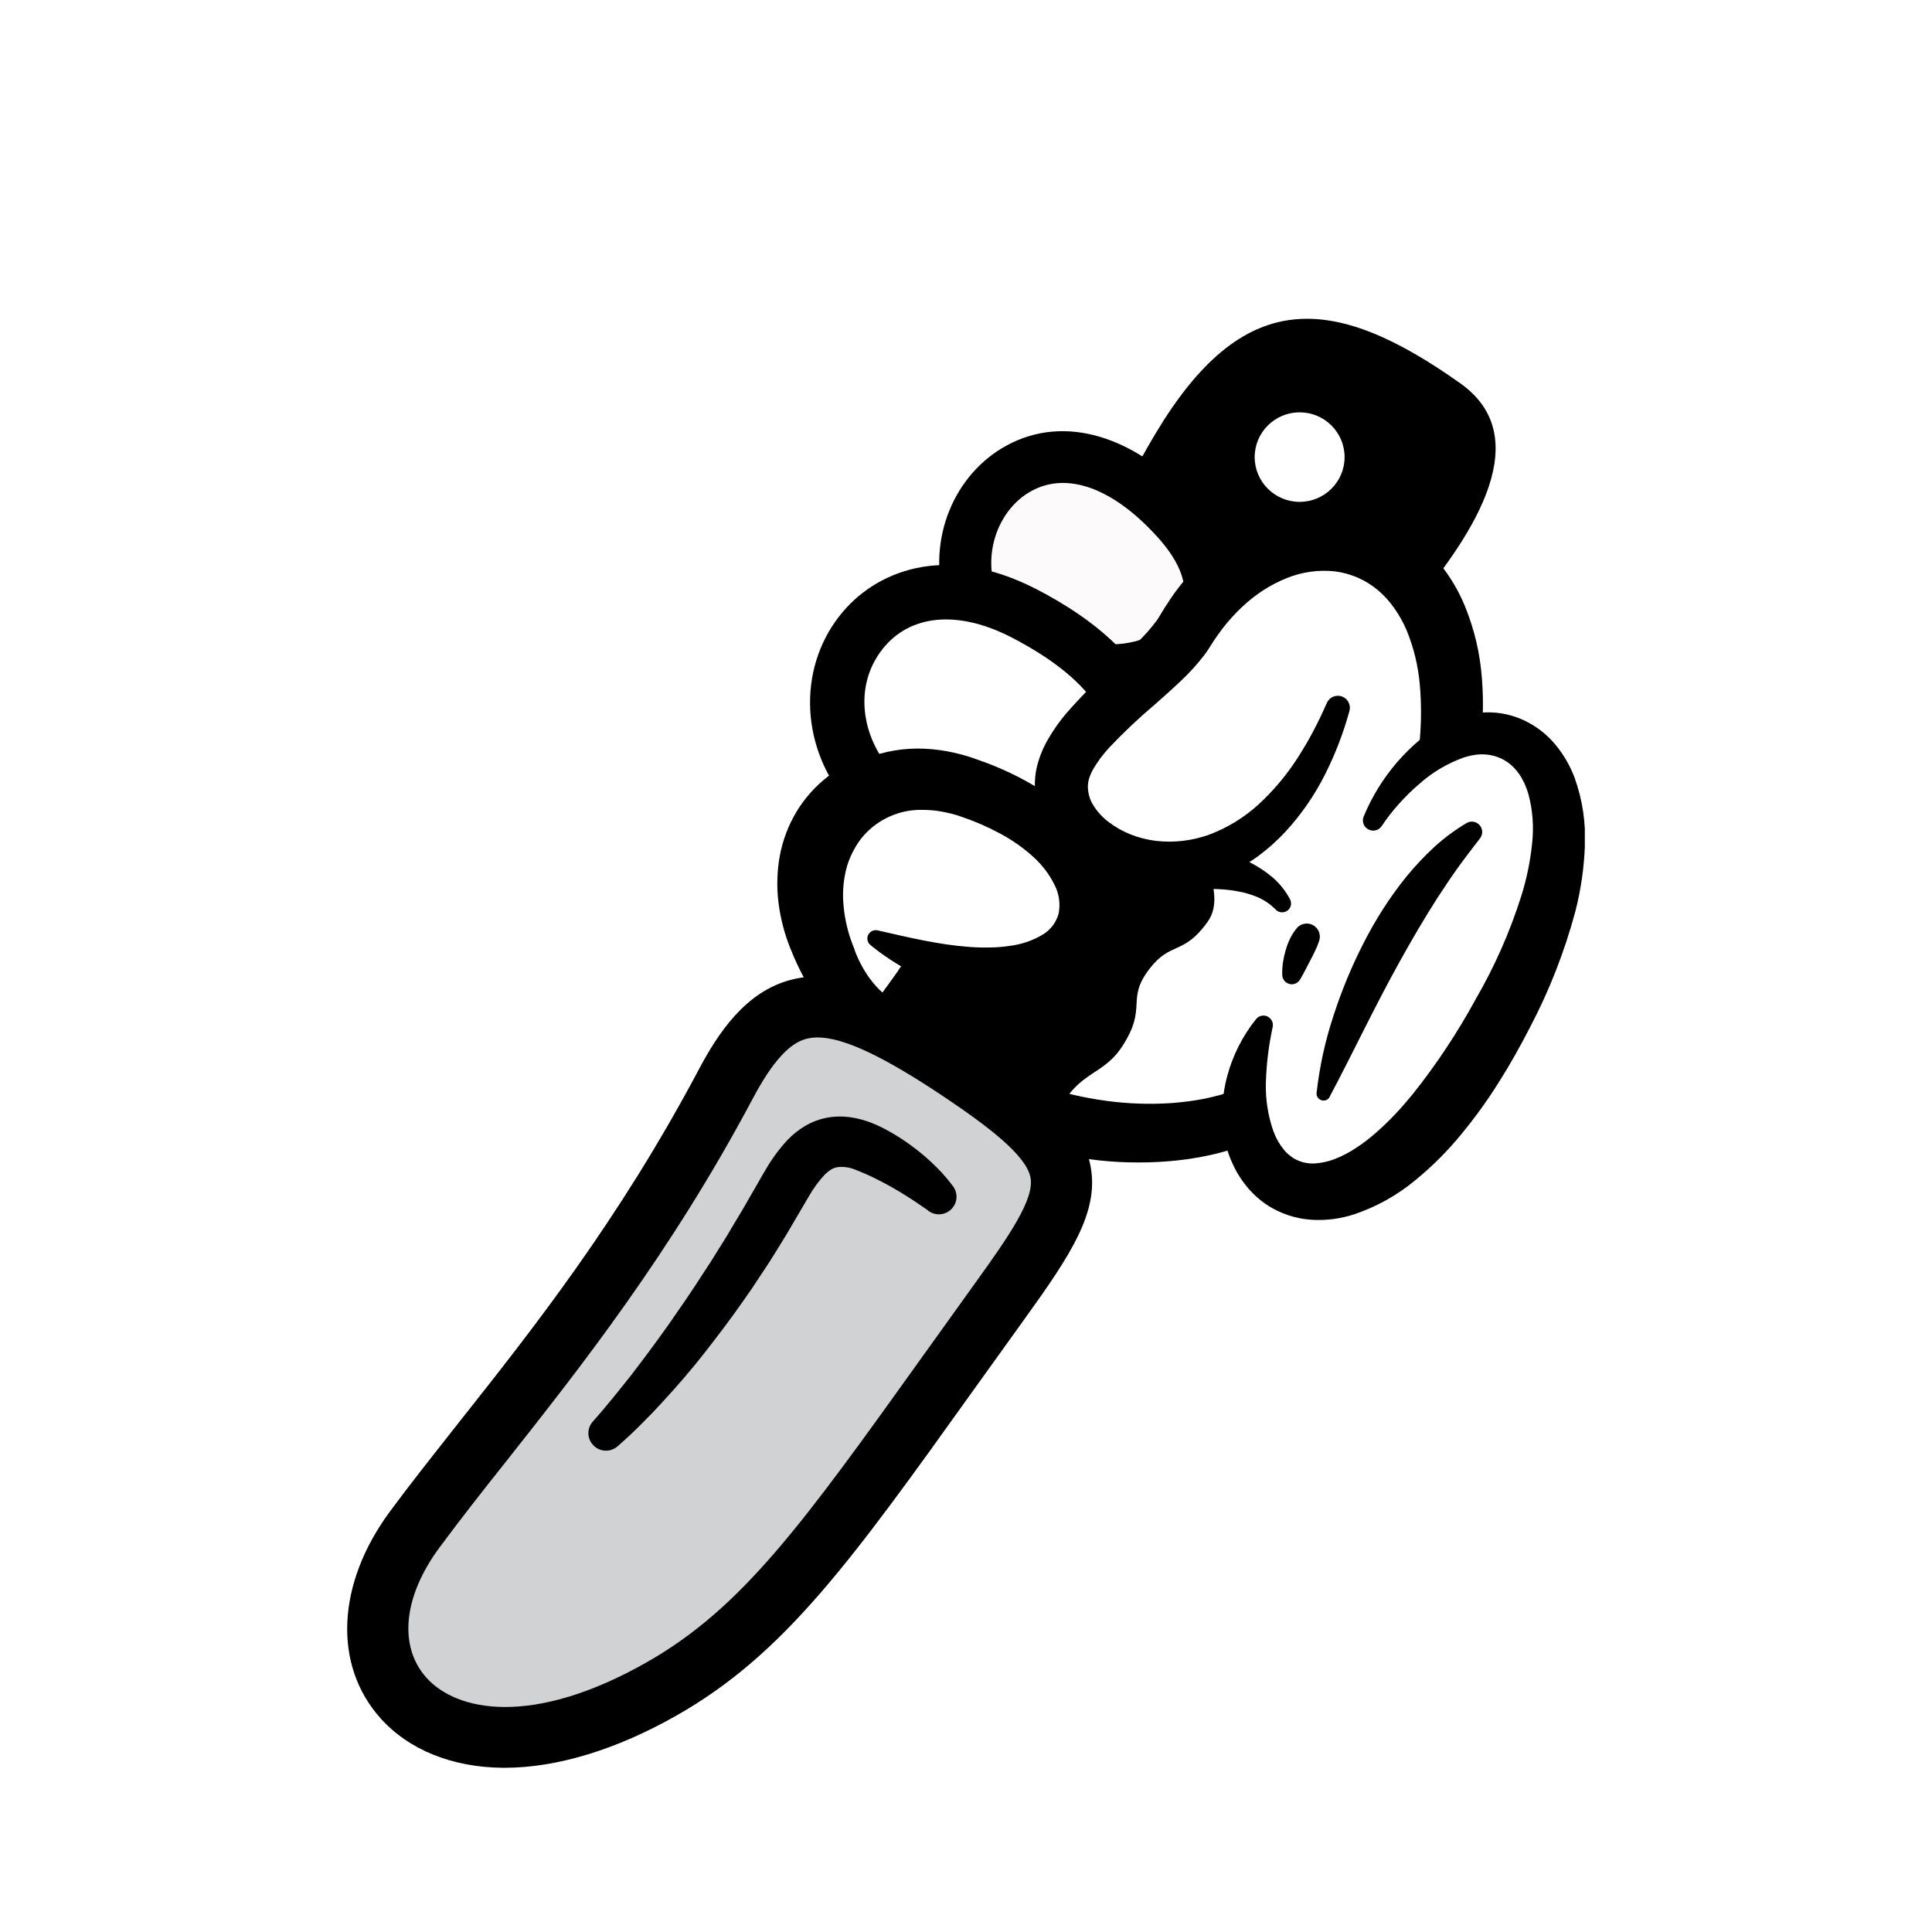 <svg width="50" height="50" viewBox="0 0 50 50" fill="none" xmlns="http://www.w3.org/2000/svg">
<g filter="url(#filter0_d_2162_2222)">
<g clip-path="url(#clip0_2162_2222)">
<path d="M36.728 13.74L25.776 16.696L22.028 21.441L22.898 24.924L29.398 27.332L34.144 26.508C34.144 26.508 35.452 21.861 38.028 19.668L36.728 13.74Z" fill="white"/>
<path d="M37.792 7.92C34.44 5.541 32.145 5.474 29.902 9.225C27.659 12.977 24.045 22.045 24.045 22.045C24.045 22.045 16.535 31.603 23.562 27.773C24.073 27.494 26.733 28.58 27.067 27.545C27.705 25.591 28.44 26.006 29.044 25.078C29.713 24.051 29.124 23.887 29.749 23.073C30.302 22.353 30.63 22.732 31.255 21.854C31.826 21.05 30.751 19.858 31.277 19.104C32.396 17.495 41.591 10.615 37.792 7.92Z" fill="black"/>
<path d="M33.634 10.988C34.277 10.988 34.798 10.469 34.798 9.83C34.798 9.19 34.277 8.671 33.634 8.671C32.992 8.671 32.471 9.19 32.471 9.83C32.471 10.469 32.992 10.988 33.634 10.988Z" fill="white"/>
<path d="M25.951 23.845C25.931 23.855 25.912 23.863 25.892 23.87L25.841 23.888C25.806 23.9 25.774 23.909 25.74 23.919C25.674 23.937 25.608 23.953 25.543 23.965C25.413 23.991 25.282 24.007 25.15 24.013C25.021 24.019 24.891 24.015 24.763 24.002C24.637 23.989 24.512 23.967 24.389 23.937C24.377 23.934 24.365 23.929 24.354 23.921C24.344 23.914 24.335 23.904 24.328 23.893C24.321 23.882 24.317 23.87 24.315 23.857C24.313 23.844 24.313 23.831 24.316 23.819C24.321 23.799 24.332 23.78 24.348 23.767C24.363 23.753 24.383 23.745 24.404 23.743H24.41C24.523 23.734 24.636 23.716 24.748 23.691C24.857 23.667 24.964 23.634 25.067 23.593C25.169 23.553 25.267 23.506 25.361 23.452C25.408 23.426 25.45 23.397 25.495 23.365C25.517 23.35 25.538 23.335 25.557 23.319L25.584 23.297C25.592 23.29 25.605 23.28 25.603 23.279C25.64 23.256 25.681 23.24 25.724 23.233C25.768 23.226 25.812 23.228 25.854 23.238C25.897 23.248 25.937 23.266 25.972 23.292C26.008 23.317 26.038 23.349 26.061 23.387C26.084 23.424 26.1 23.465 26.107 23.509C26.114 23.552 26.113 23.596 26.102 23.639C26.092 23.681 26.073 23.722 26.047 23.757C26.021 23.793 25.988 23.823 25.951 23.845V23.845Z" fill="black"/>
<path d="M32.465 27.532C32.144 27.665 31.814 27.773 31.477 27.857C31.144 27.937 30.806 27.995 30.466 28.032C30.13 28.068 29.792 28.086 29.454 28.084C29.117 28.085 28.781 28.067 28.446 28.031C27.78 27.957 27.122 27.823 26.481 27.629C25.838 27.433 25.216 27.178 24.622 26.866C24.026 26.552 23.462 26.18 22.937 25.758C22.411 25.329 21.933 24.845 21.513 24.313L21.355 24.113L21.207 23.906C21.109 23.77 21.01 23.624 20.919 23.473C20.732 23.169 20.572 22.847 20.442 22.514C20.306 22.169 20.211 21.809 20.158 21.442C20.103 21.059 20.103 20.671 20.158 20.288C20.216 19.889 20.343 19.503 20.533 19.148C20.727 18.788 20.986 18.467 21.297 18.201C21.605 17.94 21.957 17.734 22.337 17.595C22.705 17.462 23.091 17.385 23.482 17.367C23.858 17.35 24.234 17.379 24.602 17.455C24.781 17.491 24.957 17.538 25.131 17.595C25.219 17.622 25.295 17.652 25.376 17.682C25.457 17.713 25.536 17.741 25.615 17.77C26.276 18.02 26.89 18.378 27.432 18.83C27.72 19.076 27.973 19.36 28.183 19.675C28.406 20.013 28.562 20.391 28.64 20.787C28.72 21.205 28.697 21.635 28.574 22.042C28.449 22.451 28.221 22.82 27.911 23.115C27.61 23.398 27.244 23.603 26.845 23.714C26.655 23.766 26.46 23.798 26.263 23.809C26.073 23.818 25.883 23.808 25.694 23.781C24.996 23.672 24.352 23.337 23.863 22.828C23.823 22.786 23.801 22.73 23.802 22.672C23.803 22.615 23.827 22.559 23.869 22.519C23.896 22.493 23.929 22.475 23.966 22.465C24.003 22.456 24.041 22.456 24.077 22.466H24.084C24.369 22.546 24.658 22.609 24.95 22.655C25.214 22.695 25.483 22.704 25.749 22.682C26.252 22.635 26.674 22.44 26.942 22.145C27.075 22.002 27.172 21.83 27.225 21.642C27.275 21.453 27.279 21.254 27.235 21.063C27.147 20.666 26.867 20.273 26.474 19.954C26.049 19.625 25.573 19.367 25.065 19.192C24.999 19.169 24.933 19.145 24.866 19.123C24.798 19.101 24.73 19.077 24.67 19.061C24.547 19.025 24.423 18.996 24.297 18.973C24.056 18.925 23.809 18.908 23.564 18.922C23.113 18.938 22.681 19.105 22.336 19.396C22.012 19.685 21.805 20.082 21.753 20.513C21.702 20.992 21.772 21.477 21.959 21.922C22.055 22.166 22.172 22.401 22.311 22.624C22.38 22.738 22.455 22.848 22.539 22.963L22.66 23.133L22.791 23.297C23.141 23.736 23.538 24.137 23.974 24.491C24.413 24.851 24.884 25.167 25.383 25.437C26.393 25.978 27.491 26.334 28.627 26.489C29.189 26.566 29.758 26.585 30.324 26.547C30.602 26.526 30.879 26.49 31.153 26.439C31.422 26.384 31.686 26.312 31.946 26.224L31.963 26.218C32.051 26.188 32.144 26.176 32.236 26.182C32.329 26.188 32.419 26.212 32.502 26.253C32.585 26.293 32.66 26.35 32.721 26.419C32.782 26.488 32.828 26.569 32.858 26.657C32.917 26.825 32.909 27.009 32.836 27.172C32.763 27.334 32.63 27.463 32.465 27.532Z" fill="black"/>
<path d="M31.066 19.888C31.141 19.898 31.191 19.91 31.25 19.924C31.308 19.937 31.362 19.95 31.417 19.966C31.527 19.995 31.634 20.028 31.742 20.066C31.957 20.137 32.167 20.225 32.369 20.329C32.576 20.436 32.77 20.566 32.947 20.717C33.127 20.876 33.276 21.065 33.388 21.277C33.401 21.303 33.41 21.333 33.412 21.363C33.415 21.393 33.411 21.423 33.402 21.452C33.393 21.481 33.378 21.508 33.358 21.53C33.338 21.553 33.314 21.572 33.287 21.586C33.243 21.609 33.194 21.616 33.145 21.608C33.096 21.601 33.051 21.577 33.017 21.542L33.001 21.526C32.881 21.406 32.74 21.307 32.586 21.235C32.425 21.164 32.256 21.11 32.083 21.077C31.904 21.041 31.722 21.019 31.54 21.011C31.452 21.006 31.357 21.005 31.265 21.006C31.221 21.006 31.177 21.006 31.131 21.01C31.084 21.014 31.037 21.016 31.011 21.021C30.935 21.038 30.857 21.039 30.781 21.025C30.705 21.011 30.633 20.983 30.568 20.941C30.503 20.899 30.447 20.845 30.403 20.782C30.36 20.718 30.329 20.647 30.312 20.572C30.296 20.496 30.295 20.419 30.309 20.343C30.323 20.267 30.352 20.195 30.393 20.131C30.436 20.066 30.49 20.01 30.553 19.967C30.617 19.923 30.689 19.892 30.764 19.876C30.833 19.862 30.904 19.859 30.973 19.869L31.066 19.888Z" fill="black"/>
<path d="M25.088 13.331C24.399 10.838 27.289 7.973 30.434 11.422C32.525 13.713 30.531 15.462 28.556 15.339" fill="#FCFAFA"/>
<path d="M28.752 16.015C28.673 16.015 28.593 16.015 28.513 16.007C28.335 15.996 28.169 15.915 28.051 15.782C27.933 15.649 27.873 15.475 27.884 15.298C27.896 15.121 27.977 14.956 28.111 14.838C28.244 14.72 28.419 14.66 28.597 14.671C29.448 14.724 30.27 14.341 30.549 13.762C30.866 13.103 30.392 12.371 29.933 11.873C28.796 10.627 27.614 10.201 26.693 10.707C25.883 11.151 25.47 12.203 25.732 13.153C25.756 13.238 25.762 13.326 25.751 13.414C25.74 13.501 25.712 13.585 25.669 13.662C25.625 13.738 25.567 13.806 25.497 13.86C25.427 13.914 25.347 13.953 25.262 13.976C25.09 14.024 24.906 14.001 24.751 13.913C24.596 13.825 24.482 13.679 24.435 13.508C24.005 11.952 24.683 10.279 26.045 9.533C27.535 8.717 29.36 9.254 30.928 10.972C32.325 12.503 32.048 13.741 31.758 14.342C31.275 15.349 30.061 16.014 28.752 16.015Z" fill="black"/>
<path d="M22.509 18.359C20.337 15.894 22.61 11.862 26.501 13.872C31.667 16.541 28.786 20.011 26.567 19.108" fill="white"/>
<path d="M27.312 19.955C26.965 19.956 26.621 19.889 26.299 19.757C26.127 19.686 25.989 19.55 25.917 19.379C25.845 19.207 25.844 19.014 25.915 18.842C25.95 18.757 26.001 18.68 26.066 18.614C26.132 18.549 26.209 18.497 26.294 18.461C26.38 18.425 26.471 18.407 26.564 18.407C26.657 18.406 26.748 18.424 26.834 18.459C27.479 18.722 28.276 18.401 28.576 17.758C28.943 16.968 28.505 15.698 26.176 14.495C24.797 13.783 23.55 13.896 22.839 14.799C22.056 15.795 22.346 17.111 23.038 17.896C23.161 18.036 23.223 18.219 23.211 18.404C23.199 18.59 23.114 18.763 22.973 18.886C22.904 18.947 22.823 18.993 22.735 19.023C22.648 19.053 22.555 19.065 22.463 19.059C22.37 19.053 22.28 19.029 22.197 18.988C22.114 18.947 22.04 18.891 21.979 18.821C20.726 17.4 20.621 15.344 21.731 13.933C22.627 12.793 24.436 12.016 26.825 13.249C30.036 14.908 30.496 16.97 29.855 18.348C29.627 18.828 29.267 19.233 28.817 19.518C28.367 19.802 27.845 19.954 27.312 19.955Z" fill="black"/>
<path d="M25.951 23.845C25.931 23.855 25.912 23.863 25.892 23.87L25.841 23.888C25.806 23.9 25.774 23.909 25.74 23.919C25.674 23.937 25.608 23.953 25.543 23.965C25.413 23.991 25.282 24.007 25.15 24.013C25.021 24.019 24.891 24.015 24.763 24.002C24.637 23.989 24.512 23.967 24.389 23.937C24.377 23.934 24.365 23.929 24.354 23.921C24.344 23.914 24.335 23.904 24.328 23.893C24.321 23.882 24.317 23.87 24.315 23.857C24.313 23.844 24.313 23.831 24.316 23.819C24.321 23.799 24.332 23.78 24.348 23.767C24.363 23.753 24.383 23.745 24.404 23.743H24.41C24.523 23.734 24.636 23.716 24.748 23.691C24.857 23.667 24.964 23.634 25.067 23.593C25.169 23.553 25.267 23.506 25.361 23.452C25.408 23.426 25.45 23.397 25.495 23.365C25.517 23.35 25.538 23.335 25.557 23.319L25.584 23.297C25.592 23.29 25.605 23.28 25.603 23.279C25.64 23.256 25.681 23.24 25.724 23.233C25.768 23.226 25.812 23.228 25.854 23.238C25.897 23.248 25.937 23.266 25.972 23.292C26.008 23.317 26.038 23.349 26.061 23.387C26.084 23.424 26.1 23.465 26.107 23.509C26.114 23.552 26.113 23.596 26.102 23.639C26.092 23.681 26.073 23.722 26.047 23.757C26.021 23.793 25.988 23.823 25.951 23.845V23.845Z" fill="black"/>
<path d="M21.885 23.679C19.742 20.522 21.864 17.339 24.975 18.359C30.275 20.096 28.524 25.188 22.616 22.262" fill="white"/>
<path d="M21.301 24.071C21.017 23.7 20.78 23.295 20.596 22.866C20.405 22.419 20.283 21.946 20.233 21.463C20.206 21.213 20.204 20.962 20.225 20.713C20.245 20.457 20.29 20.205 20.359 19.958C20.497 19.447 20.747 18.973 21.092 18.57C21.445 18.16 21.89 17.839 22.392 17.635C22.882 17.439 23.409 17.351 23.937 17.377C24.189 17.389 24.44 17.423 24.686 17.479C24.807 17.506 24.926 17.537 25.043 17.573L25.219 17.631L25.377 17.688C25.808 17.839 26.224 18.028 26.622 18.253C27.037 18.485 27.422 18.768 27.767 19.096C28.139 19.447 28.436 19.869 28.641 20.337C28.749 20.593 28.819 20.863 28.848 21.139C28.879 21.433 28.855 21.731 28.776 22.016C28.694 22.305 28.555 22.576 28.366 22.811C28.184 23.035 27.965 23.225 27.717 23.373C27.267 23.634 26.759 23.78 26.238 23.799C25.769 23.818 25.299 23.765 24.846 23.642C24.417 23.529 24.002 23.369 23.608 23.164C23.223 22.968 22.859 22.73 22.525 22.456C22.503 22.438 22.485 22.416 22.471 22.39C22.458 22.365 22.45 22.337 22.448 22.309C22.445 22.281 22.448 22.252 22.457 22.225C22.465 22.198 22.479 22.173 22.498 22.151C22.523 22.12 22.557 22.097 22.596 22.084C22.634 22.071 22.675 22.069 22.714 22.078C23.524 22.264 24.299 22.447 25.048 22.503C25.235 22.519 25.419 22.524 25.598 22.521C25.773 22.52 25.947 22.507 26.119 22.481C26.424 22.445 26.718 22.346 26.982 22.19C27.186 22.069 27.335 21.874 27.397 21.645C27.446 21.398 27.412 21.141 27.299 20.915C27.162 20.634 26.971 20.381 26.737 20.172C26.479 19.938 26.192 19.737 25.884 19.573C25.56 19.398 25.221 19.251 24.872 19.134L24.738 19.09L24.616 19.057C24.535 19.036 24.454 19.019 24.373 19.004C24.216 18.975 24.056 18.96 23.896 18.96C23.604 18.95 23.313 19.005 23.045 19.122C22.776 19.238 22.538 19.412 22.345 19.632C22.25 19.741 22.169 19.862 22.101 19.99C22.028 20.121 21.969 20.259 21.925 20.402C21.838 20.705 21.804 21.021 21.823 21.335C21.844 21.671 21.91 22.002 22.02 22.32C22.138 22.655 22.288 22.978 22.469 23.285L22.475 23.297C22.521 23.377 22.551 23.465 22.563 23.557C22.575 23.648 22.569 23.741 22.544 23.83C22.52 23.919 22.479 24.002 22.422 24.075C22.366 24.148 22.295 24.21 22.215 24.256C22.066 24.341 21.891 24.369 21.723 24.336C21.555 24.302 21.405 24.208 21.301 24.071V24.071Z" fill="black"/>
<path d="M37.528 17.327C38.203 11.377 33.036 10.367 30.669 14.336C30.027 15.413 27.669 16.791 27.487 18.146C27.181 20.434 32.453 22.443 34.641 16.292" fill="white"/>
<path d="M36.735 17.238C36.786 16.732 36.789 16.221 36.744 15.713C36.702 15.236 36.589 14.767 36.408 14.323C36.322 14.117 36.213 13.922 36.084 13.74C35.963 13.566 35.82 13.409 35.659 13.272C35.345 13.009 34.962 12.841 34.555 12.788C34.127 12.74 33.693 12.801 33.294 12.964C33.083 13.049 32.88 13.155 32.689 13.278C32.492 13.408 32.306 13.554 32.135 13.717C31.96 13.883 31.797 14.063 31.648 14.254C31.573 14.351 31.502 14.451 31.433 14.553L31.331 14.71L31.299 14.761L31.26 14.823C31.233 14.863 31.206 14.9 31.179 14.938C30.982 15.196 30.762 15.437 30.523 15.657C30.303 15.865 30.087 16.056 29.875 16.243C29.465 16.589 29.075 16.958 28.707 17.347C28.551 17.516 28.413 17.701 28.296 17.898C28.251 17.977 28.215 18.059 28.186 18.145C28.176 18.18 28.168 18.215 28.163 18.251C28.157 18.288 28.155 18.325 28.154 18.363C28.157 18.528 28.203 18.689 28.289 18.831C28.392 19 28.527 19.149 28.685 19.269C28.859 19.403 29.051 19.512 29.256 19.594C29.468 19.678 29.691 19.735 29.918 19.762C30.388 19.816 30.864 19.758 31.308 19.595C31.774 19.418 32.202 19.155 32.569 18.82C32.955 18.465 33.294 18.063 33.577 17.623C33.721 17.398 33.859 17.167 33.986 16.926C34.113 16.686 34.23 16.44 34.339 16.19C34.373 16.115 34.435 16.056 34.513 16.027C34.59 15.998 34.676 16 34.752 16.034C34.82 16.064 34.874 16.118 34.906 16.186C34.937 16.253 34.944 16.329 34.923 16.401C34.768 16.967 34.557 17.516 34.293 18.04C34.021 18.583 33.673 19.085 33.261 19.531C33.047 19.76 32.813 19.97 32.561 20.156C32.301 20.345 32.022 20.506 31.729 20.637C31.43 20.771 31.116 20.869 30.794 20.93C30.467 20.989 30.133 21.008 29.802 20.985C29.116 20.946 28.455 20.714 27.895 20.317C27.597 20.104 27.342 19.836 27.143 19.528C26.926 19.19 26.801 18.802 26.782 18.401C26.778 18.298 26.782 18.195 26.793 18.092C26.804 17.988 26.823 17.885 26.85 17.784C26.9 17.599 26.97 17.42 27.058 17.25C27.217 16.955 27.407 16.679 27.626 16.426C28.019 15.982 28.436 15.56 28.877 15.164C29.082 14.971 29.283 14.782 29.468 14.595C29.638 14.428 29.796 14.248 29.938 14.057C29.952 14.037 29.966 14.017 29.978 13.997L30.017 13.932C30.059 13.864 30.098 13.796 30.141 13.729C30.225 13.596 30.313 13.465 30.405 13.335C30.596 13.075 30.806 12.831 31.034 12.603C31.504 12.129 32.063 11.75 32.679 11.489C33.329 11.216 34.038 11.11 34.739 11.183C35.463 11.265 36.146 11.558 36.704 12.024C37.236 12.474 37.651 13.046 37.913 13.69C38.159 14.29 38.307 14.926 38.353 15.573C38.4 16.187 38.382 16.804 38.3 17.415C38.274 17.622 38.167 17.81 38.002 17.939C37.837 18.068 37.627 18.126 37.419 18.101C37.215 18.076 37.028 17.973 36.899 17.814C36.77 17.655 36.708 17.451 36.726 17.247L36.735 17.238Z" fill="black"/>
<path d="M35.522 19.255C35.999 18.331 36.938 17.356 37.877 17.063C39.718 16.49 41.759 18.757 38.967 24.078C34.812 31.992 30.758 28.542 32.715 24.472" fill="white"/>
<path d="M35.29 19.136C35.5 18.626 35.791 18.152 36.151 17.733C36.517 17.315 36.944 16.924 37.506 16.66C37.577 16.627 37.65 16.598 37.725 16.572C37.799 16.547 37.88 16.522 37.961 16.503C38.123 16.463 38.29 16.44 38.458 16.436C38.806 16.427 39.151 16.502 39.464 16.653C39.775 16.803 40.049 17.02 40.267 17.287C40.473 17.54 40.637 17.824 40.751 18.129C40.955 18.697 41.045 19.299 41.016 19.902C40.994 20.467 40.913 21.028 40.773 21.576C40.492 22.627 40.094 23.644 39.586 24.607C39.34 25.082 39.08 25.552 38.788 26.01C38.498 26.474 38.177 26.919 37.828 27.342C37.47 27.782 37.068 28.184 36.628 28.544C36.156 28.937 35.613 29.238 35.028 29.432C34.7 29.537 34.357 29.584 34.013 29.571C33.643 29.558 33.281 29.459 32.956 29.283C32.794 29.195 32.643 29.087 32.508 28.963C32.376 28.843 32.258 28.709 32.156 28.564C32.057 28.426 31.973 28.279 31.903 28.125C31.866 28.05 31.838 27.974 31.808 27.897C31.779 27.821 31.756 27.743 31.738 27.666C31.658 27.366 31.622 27.057 31.631 26.747C31.638 26.451 31.68 26.156 31.755 25.87C31.898 25.323 32.155 24.813 32.509 24.372C32.529 24.348 32.553 24.327 32.581 24.312C32.609 24.297 32.64 24.287 32.672 24.284C32.703 24.28 32.735 24.283 32.766 24.292C32.796 24.301 32.825 24.316 32.849 24.336C32.884 24.363 32.911 24.4 32.927 24.441C32.942 24.482 32.946 24.527 32.938 24.57V24.576C32.834 25.05 32.775 25.532 32.761 26.017C32.748 26.448 32.815 26.878 32.959 27.285C33.022 27.457 33.114 27.618 33.231 27.76C33.282 27.822 33.342 27.877 33.407 27.925C33.465 27.971 33.531 28.009 33.6 28.037C33.739 28.095 33.89 28.119 34.04 28.109C34.214 28.096 34.386 28.058 34.548 27.994C34.736 27.92 34.916 27.826 35.084 27.715C35.268 27.596 35.442 27.463 35.606 27.318C35.775 27.169 35.942 27.011 36.102 26.841C36.263 26.672 36.417 26.491 36.568 26.308C37.178 25.542 37.719 24.724 38.188 23.864C38.678 23.02 39.074 22.125 39.369 21.194C39.509 20.749 39.604 20.291 39.651 19.827C39.699 19.398 39.667 18.965 39.554 18.548C39.443 18.162 39.231 17.846 38.938 17.677C38.789 17.59 38.622 17.539 38.45 17.526C38.359 17.519 38.268 17.522 38.177 17.535C38.13 17.541 38.084 17.551 38.037 17.561C37.99 17.572 37.94 17.586 37.89 17.601C37.46 17.755 37.063 17.99 36.723 18.295C36.54 18.452 36.367 18.622 36.206 18.802C36.043 18.983 35.894 19.175 35.759 19.378V19.378C35.721 19.436 35.661 19.476 35.593 19.491C35.526 19.505 35.455 19.492 35.396 19.455C35.344 19.423 35.304 19.373 35.285 19.315C35.266 19.257 35.267 19.193 35.29 19.136V19.136Z" fill="black"/>
<path d="M33.184 23.237C33.181 23.127 33.187 23.016 33.203 22.907C33.219 22.801 33.242 22.697 33.272 22.595C33.301 22.491 33.339 22.39 33.386 22.293C33.433 22.195 33.492 22.103 33.562 22.019C33.62 21.952 33.703 21.91 33.793 21.903C33.882 21.896 33.971 21.924 34.039 21.983C34.089 22.025 34.125 22.08 34.143 22.143C34.162 22.205 34.162 22.271 34.144 22.333L34.138 22.355C34.11 22.44 34.076 22.523 34.037 22.603C33.999 22.683 33.959 22.764 33.916 22.844L33.79 23.087C33.748 23.167 33.702 23.256 33.659 23.328L33.64 23.358C33.623 23.385 33.601 23.409 33.575 23.427C33.548 23.446 33.519 23.459 33.487 23.467C33.456 23.474 33.423 23.475 33.392 23.47C33.36 23.464 33.329 23.453 33.302 23.436C33.268 23.415 33.239 23.386 33.219 23.351C33.198 23.316 33.186 23.277 33.184 23.237V23.237Z" fill="black"/>
<path d="M25.875 31.67C28.053 28.651 28.261 28.007 24.855 25.722C21.449 23.436 20.21 23.505 18.789 26.042C17.614 28.141 13.087 34.197 9.604 38.734C7.817 41.062 12.146 43.372 14.896 42.33C18.241 41.059 20.727 38.803 25.875 31.67Z" fill="#D0D2D3"/>
<path d="M13.059 43.75H13.012C11.701 43.739 10.578 43.284 9.847 42.468C8.615 41.089 8.71 38.989 10.09 37.119C10.63 36.387 11.234 35.628 11.868 34.822C13.813 32.367 16.017 29.576 18.088 25.673C18.579 24.748 19.296 23.65 20.493 23.351C21.851 23.011 23.399 23.789 25.298 25.068C27.043 26.238 28.028 27.084 28.227 28.201C28.437 29.366 27.722 30.462 26.519 32.13C26.042 32.791 25.596 33.413 25.18 33.995C22.035 38.39 20.302 40.812 17.512 42.395C15.952 43.282 14.411 43.75 13.059 43.75ZM21.161 24.849C21.067 24.849 20.974 24.859 20.883 24.881C20.597 24.953 20.142 25.189 19.493 26.41C17.355 30.439 15.002 33.411 13.116 35.799C12.488 36.588 11.896 37.343 11.371 38.054C10.437 39.317 10.309 40.606 11.035 41.418C11.811 42.286 13.765 42.705 16.73 41.024C19.217 39.612 20.78 37.428 23.893 33.08C24.311 32.495 24.759 31.872 25.235 31.209L25.878 31.67L25.235 31.209C26.137 29.958 26.77 29.029 26.67 28.48C26.564 27.89 25.525 27.12 24.416 26.375C22.858 25.334 21.831 24.849 21.157 24.849H21.161Z" fill="black"/>
<path d="M24.003 29.315L23.707 29.113C23.603 29.043 23.498 28.977 23.393 28.911C23.182 28.78 22.968 28.658 22.75 28.548C22.643 28.491 22.533 28.44 22.423 28.391C22.313 28.342 22.214 28.303 22.119 28.265C21.975 28.207 21.818 28.188 21.664 28.208C21.609 28.218 21.557 28.238 21.51 28.267C21.445 28.308 21.386 28.355 21.334 28.41C21.186 28.571 21.057 28.748 20.948 28.936L20.546 29.621L20.339 29.972L20.123 30.323L19.904 30.674L19.678 31.015L19.452 31.357L19.217 31.693C18.904 32.142 18.573 32.577 18.235 33.009C17.898 33.44 17.541 33.855 17.168 34.259L16.887 34.561L16.598 34.855C16.499 34.952 16.402 35.05 16.3 35.144C16.198 35.238 16.097 35.331 15.983 35.431C15.892 35.51 15.774 35.55 15.654 35.542C15.533 35.535 15.421 35.48 15.342 35.389C15.268 35.307 15.227 35.2 15.227 35.09C15.227 34.979 15.268 34.873 15.342 34.79L15.355 34.775C15.432 34.687 15.522 34.587 15.604 34.488L15.855 34.187C16.021 33.985 16.184 33.779 16.346 33.574C16.668 33.156 16.981 32.733 17.286 32.304C17.588 31.871 17.889 31.439 18.172 30.994L18.389 30.663L18.598 30.328L18.807 29.993L19.009 29.653L19.213 29.314L19.41 28.971L19.608 28.629C19.673 28.515 19.743 28.387 19.818 28.265C19.978 27.988 20.168 27.73 20.386 27.497C20.52 27.357 20.672 27.237 20.838 27.139C21.022 27.03 21.225 26.956 21.436 26.92C21.638 26.888 21.844 26.888 22.046 26.92C22.224 26.949 22.398 26.998 22.566 27.064C22.714 27.123 22.858 27.192 22.996 27.271C23.061 27.306 23.126 27.344 23.188 27.383C23.251 27.421 23.314 27.46 23.376 27.502C23.62 27.665 23.851 27.846 24.067 28.044C24.174 28.144 24.278 28.244 24.377 28.353C24.426 28.408 24.475 28.462 24.522 28.519C24.57 28.576 24.61 28.63 24.667 28.704C24.738 28.801 24.767 28.923 24.749 29.042C24.73 29.161 24.665 29.268 24.567 29.339C24.491 29.395 24.399 29.425 24.304 29.427C24.21 29.428 24.117 29.4 24.039 29.347L24.003 29.315Z" fill="black"/>
<path d="M22.116 22.581C22.391 23.332 22.839 23.686 22.839 23.686L23.254 23.106L22.41 22.58L22.116 22.581Z" fill="white"/>
<path d="M34.073 26.288C34.148 25.613 34.293 24.947 34.506 24.301C34.714 23.654 34.974 23.024 35.283 22.418C35.438 22.113 35.608 21.816 35.793 21.526C35.979 21.235 36.181 20.955 36.398 20.686C36.618 20.417 36.857 20.163 37.113 19.926C37.371 19.689 37.653 19.48 37.955 19.3C37.985 19.282 38.019 19.271 38.054 19.266C38.089 19.261 38.124 19.263 38.159 19.272C38.193 19.281 38.225 19.297 38.253 19.318C38.281 19.34 38.305 19.366 38.323 19.397C38.349 19.443 38.362 19.495 38.359 19.549C38.355 19.602 38.336 19.652 38.304 19.695L38.299 19.701C38.101 19.959 37.907 20.209 37.721 20.468C37.535 20.727 37.361 20.994 37.188 21.257C36.846 21.793 36.523 22.344 36.212 22.907C35.9 23.47 35.603 24.047 35.31 24.627C35.017 25.206 34.723 25.798 34.413 26.38V26.386C34.403 26.407 34.388 26.426 34.37 26.441C34.352 26.456 34.331 26.468 34.308 26.475C34.285 26.482 34.261 26.484 34.238 26.482C34.214 26.48 34.191 26.472 34.17 26.461C34.139 26.445 34.112 26.421 34.095 26.39C34.077 26.359 34.07 26.323 34.073 26.288V26.288Z" fill="black"/>
</g>
</g>
<defs>
<filter id="filter0_d_2162_2222" x="-3" y="-1" width="56" height="56" filterUnits="userSpaceOnUse" color-interpolation-filters="sRGB">
<feFlood flood-opacity="0" result="BackgroundImageFix"/>
<feColorMatrix in="SourceAlpha" type="matrix" values="0 0 0 0 0 0 0 0 0 0 0 0 0 0 0 0 0 0 127 0" result="hardAlpha"/>
<feOffset dy="2"/>
<feGaussianBlur stdDeviation="1.5"/>
<feColorMatrix type="matrix" values="0 0 0 0 0 0 0 0 0 0 0 0 0 0 0 0 0 0 0.25 0"/>
<feBlend mode="normal" in2="BackgroundImageFix" result="effect1_dropShadow_2162_2222"/>
<feBlend mode="normal" in="SourceGraphic" in2="effect1_dropShadow_2162_2222" result="shape"/>
</filter>
<clipPath id="clip0_2162_2222">
<rect width="32.031" height="37.5" fill="white" transform="translate(8.984 6.25)"/>
</clipPath>
</defs>
</svg>
